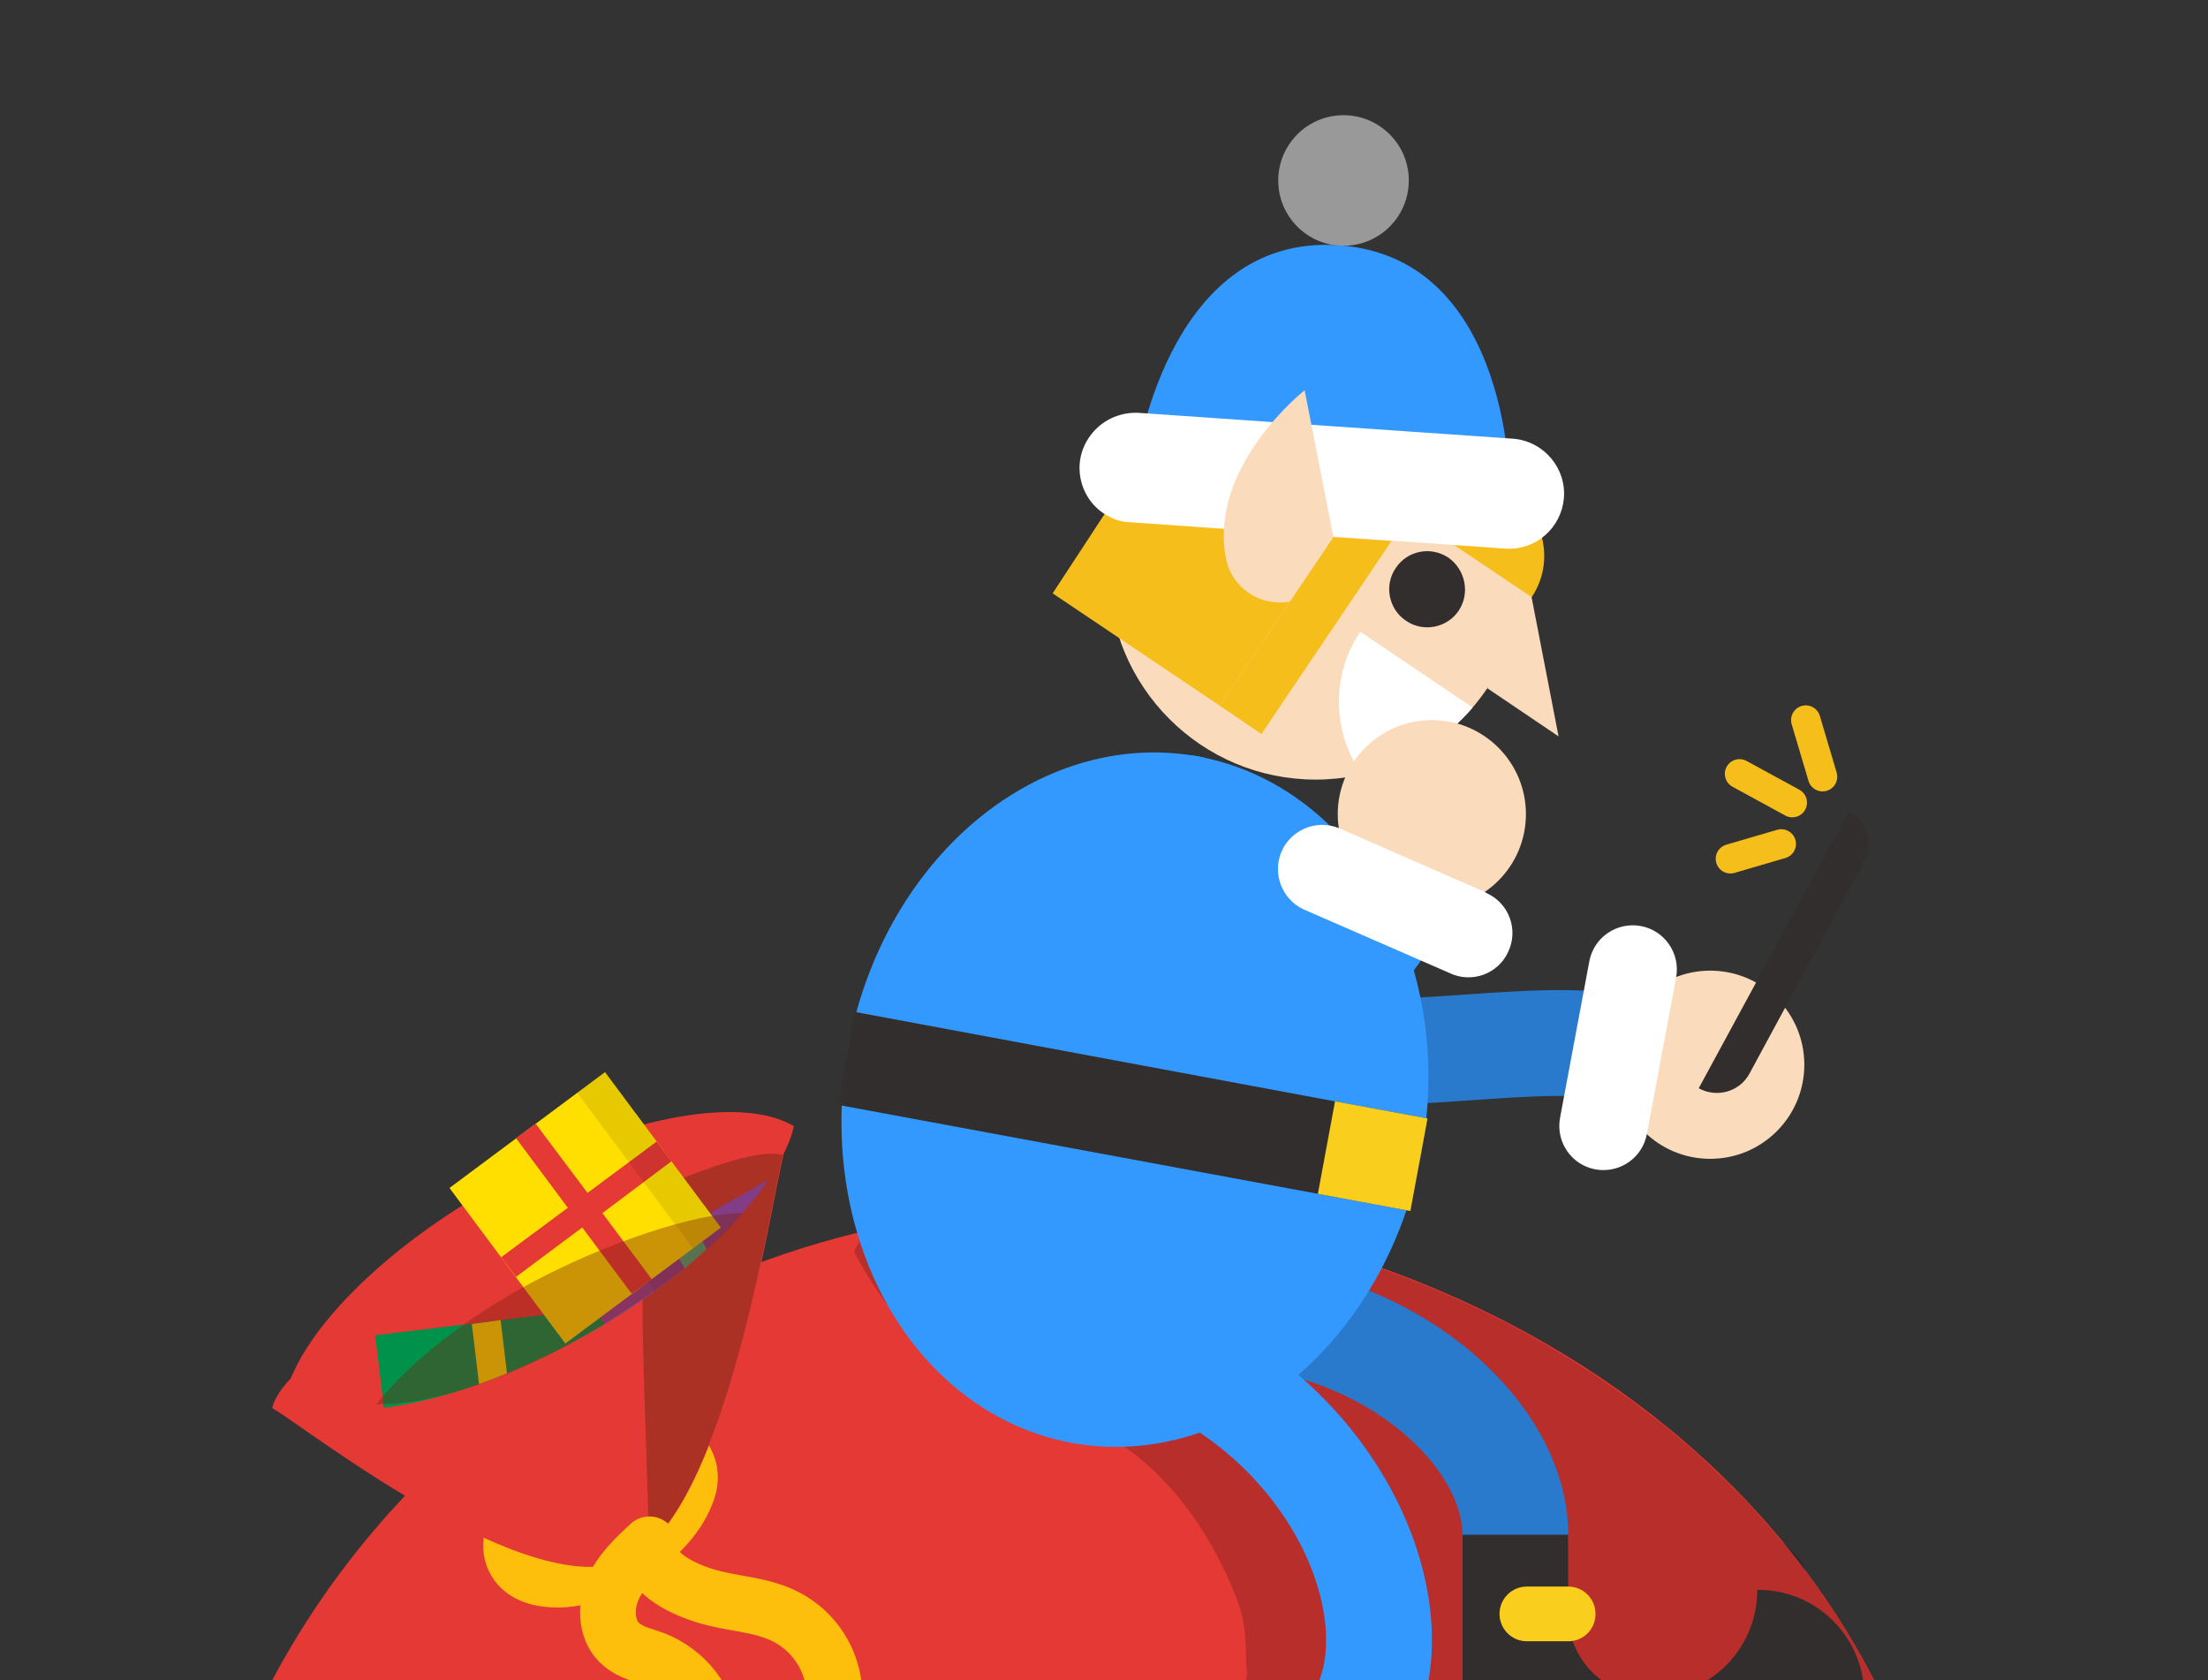 <svg id="Layer_1" xmlns="http://www.w3.org/2000/svg" xmlns:xlink="http://www.w3.org/1999/xlink" viewBox="0 0 460 350"><rect x="0" y="0" width="460" height="350" fill="#333333" stroke="none"/><style>.st1{fill:#e53935}.st3{fill:none;stroke:#fdbe0c;stroke-width:11.6;stroke-linecap:round;stroke-linejoin:round}.st7{fill:#ffdf00}.st8{opacity:.1;enable-background:new}.st12{fill:none;stroke:#297acc;stroke-width:22.05;stroke-linecap:round;stroke-miterlimit:10}.st13{fill:#fadcbc}.st14{fill:#fff}.st15{fill:#332e2e}.st16{fill:none;stroke:#f6be1a;stroke-width:6.12;stroke-linecap:round;stroke-miterlimit:10}.st17{fill:#f9ce1d}.st18{fill:none;stroke:#39f;stroke-width:22.05;stroke-linecap:round;stroke-miterlimit:10}.st19{fill:#39f}.st21{fill:#f6be1a}</style><g id="game_ui"><g><defs><path id="SVGID_1_" d="M-.4 0h460.7v350H-.4z"/></defs><clipPath id="SVGID_2_"><use xlink:href="#SVGID_1_" overflow="visible"/></clipPath><g clip-path="url(#SVGID_2_)"><path class="st1" d="M121.9 563.1h203.9c44.1-25.7 83.3-77.6 83.3-132.4 0-123.1-108.5-178.9-190.5-178.9s-182.1 67-182.1 181.3c0 67.3 37.6 113.6 85.4 130z"/><path d="M376.1 327.2c-.8-2.5-2.8-4.1-4.9-6.1-2.9-3.5-5.9-6.9-9.1-10.1l-.6-.6c-.5-.5-1-.9-1.4-1.4-.7-.7-1.4-1.4-2.1-2s-1.6-1.6-2.5-2.4l-1.7-1.6c-1.7-1.5-3.4-3-5.1-4.4l-1.6-1.3c-1-.9-2.1-1.7-3.2-2.5l-1.2-.9c-1-.8-2-1.5-3-2.3-2.8-2-5.6-3.9-8.4-5.8-.2-.1-.3-.2-.5-.3-12.7-8.3-26.3-15.1-40.5-20.3-19.9-7.4-71.3-25.2-92.6-26.3-1.8-.1-20.5 20.4-19.7 22 4.1 7.7 9.3 14.8 15.6 20.8 10.4 10.4 47.1 7 64.3 52 2.2 5.9 1.5 12 1.8 13.6.5 2.4-.8 4.8-2 6.9-5.8 9.6-11.5 19.1-17.3 28.7-2.4 4 32.2 8.3 32.5 13 .2 4.1 2.6 7.9 5.7 10.7 2.3 1.9 4.7 3.6 7.4 4.9 2.5 1.3 30.1 2.7 32.1 4.7h-26.6c-7.7 22.2-20.8 42.1-38.1 58-16.6 18.1-37.7 31.7-61.1 39.2-18.4 9.7-11.4 15.1-32.2 16.2-15.3 4.5-31.3 6.5-47.2 5.8-23.2-.1-9 17.5 8.9 27.9h203.9c44.1-25.7 83.3-77.6 83.3-132.4.1-42.5-12.8-76.8-32.9-103.7z" opacity=".2"/><path class="st3" d="M106.6 320.7c-.3 1.5-.1 3.1.7 4.5 1.9 3.4 6.5 4.1 10.4 3.8 9.8-.8 22.4-9 25.6-18.6.7-2 .6-4.2-.4-6-1.2-1.7-3.2-2.8-5.3-2.9-2.1-.1-4.2.2-6.1.9-7 2.1-13.5 5.6-19.2 10.2-2 1.5-3.6 3.4-4.9 5.5-.3.8-.6 1.7-.8 2.6z"/><path class="st1" d="M118.6 280c-23.1 12.2-45.1 16.5-56.6 12-.9-.3-1.8-.8-2.6-1.3 3.4-13.7 21.9-32.1 46.8-45.3s48.7-17.1 59.2-10.8c-.3 1.3-.7 2.5-1.2 3.7-5.4 13.2-22.8 29.6-45.6 41.7z"/><path class="st1" d="M131 324.8c-20.1 9.6-66-26.5-74.3-31.5 2.7-10.8 32.1-25.2 52-33.4 19.5-8.1 46-21.6 54.5-19.2-2.7 10.7-12 74.5-32.2 84.1z"/><path d="M131.5 249.9c1.6 3.8 2.4 7.9 2.4 12-.3 20 .9 39.9 1.3 59.9 17.2-15.7 25.4-71.2 27.9-81.2-5.3-1.5-18 3.4-31.6 9.3z" fill="#ab3125"/><g><defs><path id="SVGID_3_" d="M118.6 280c-23.1 12.2-45.1 16.5-56.6 12-.9-.3-1.8-.8-2.6-1.3 3.4-13.7 21.9-32.1 46.8-45.3s48.7-17.1 59.2-10.8c-.3 1.3-.7 2.5-1.2 3.7-5.4 13.2-22.8 29.6-45.6 41.7z"/></defs><clipPath id="SVGID_4_"><use xlink:href="#SVGID_3_" overflow="visible"/></clipPath><g clip-path="url(#SVGID_4_)"><path transform="rotate(-6.898 111.489 298.086)" fill="#00914a" d="M80.8 274.3H142v47.3H80.8z"/><path class="st7" d="M106.8 296l-2.5-21-6 .8 2.5 20.9-20 2.5.7 5.9 20.1-2.4 2.4 20 6-.7-2.4-20 34.7-4.2-.7-6z"/><path transform="rotate(-6.898 135.605 295.169)" class="st8" d="M129.2 271.4h12.7v47.3h-12.7z"/><path transform="rotate(-29.553 153.567 276.623)" fill="#914295" d="M129.9 253h47.3v47.3h-47.3z"/><path fill="#48b980" d="M154.6 273.2l-10.4-18.4-5.3 2.9 10.5 18.4-17.6 10 2.9 5.2 17.6-9.9 10 17.5 5.2-3-9.9-17.5 18.3-10.4-3-5.2z"/><path transform="rotate(-29.553 158.935 273.583)" class="st8" d="M141.5 249.9h35v47.3h-35z"/></g></g><path transform="rotate(-36.678 121.916 251.591)" class="st7" d="M101.7 231.4h40.4v40.4h-40.4z"/><path class="st1" d="M122.4 248.5l-10.8-14.4-4.1 3 10.8 14.5-13.9 10.3 3.1 4.1 13.8-10.3 10.3 13.8 4.2-3-10.3-13.8 14.4-10.8-3.1-4.1z"/><path transform="rotate(-36.678 135.222 241.682)" class="st8" d="M131.6 221.5h7.2v40.4h-7.2z"/><path d="M117.3 280.7c-14.9 7.9-29.1 12-38.9 11.8 6.9-8.6 18.6-18 32.7-25.5 14.9-7.9 33.7-14.4 43.6-14.3-6.9 8.6-23.2 20.5-37.4 28z" opacity=".39" fill="#791f11"/><path class="st3" d="M131.9 382c10.3-1.3 17.7-10.6 16.4-21-.8-6.9-5.4-12.7-11.8-15.3-2.4-.9-5-1.4-7-3.1-3.2-2.6-3.5-7.6-1.9-11.4 1.6-3.8 4.7-6.7 7.7-9.5-.6 5.6 6.1 9 11.5 10.7s11.2 1.7 16.3 4.1c9.4 4.4 13.4 15.6 9 25-.1.3-.3.6-.4.9"/><path class="st12" d="M247.6 168.4C234 241.7 303.7 212 337 218.2"/><circle class="st13" cx="356.3" cy="221.8" r="19.6"/><path class="st14" d="M341.8 192.9c-5-.9-9.8 2.4-10.7 7.4l-6.1 32.6c-.9 5 2.4 9.8 7.4 10.7 5 .9 9.8-2.4 10.7-7.4l6.1-32.6c.9-5-2.4-9.8-7.4-10.7z"/><path class="st15" d="M385.2 169c3.8 2 5.2 6.8 3.1 10.6l-23.8 44c-2 3.8-6.8 5.2-10.6 3.1l31.3-57.7z"/><path class="st16" d="M362.4 161.2l11 6M376.2 150l3.5 11.8M360.5 178.9l10.6-3.1"/><path class="st12" d="M227.5 277.2c47.1-14.6 88.2 16 88.2 42.5"/><path class="st15" d="M366.1 331.2c0 12.3-9.9 22.2-22.2 22.2-9.5 0-17.2-7.7-17.2-17.2v-16.5h-22v50.2c0 3.2 2.6 5.7 5.7 5.7h55.2c12 0 22.3-9.4 22.8-21.4.4-12.3-9.1-22.6-21.4-23h-.9z"/><path class="st17" d="M326.7 341.9h-8.6c-3.2 0-5.7-2.6-5.7-5.7 0-3.2 2.6-5.7 5.7-5.7h8.6c3.2 0 5.7 2.6 5.7 5.7 0 3.2-2.5 5.7-5.7 5.7z"/><path class="st18" d="M227.5 277.2c48.2 10.4 69 57.2 56 80.3"/><ellipse transform="rotate(-79.49 236.407 229.062)" class="st19" cx="236.4" cy="229.1" rx="72.7" ry="60.7"/><path fill="none" d="M227.5 277.2l20.1-108.8"/><path class="st15" d="M176.7 218c-.8 4.1-1.4 8.2-1.9 12.2l118.7 22c1-3.9 1.9-7.9 2.6-12 .5-2.4.9-4.8 1.2-7.2l-119.2-22.2c-.5 2.4-1 4.8-1.4 7.2z"/><path transform="rotate(-79.49 286.017 240.835)" class="st17" d="M276.2 231h19.6v19.6h-19.6z"/><circle class="st13" cx="274.1" cy="119.3" r="43.1"/><path class="st13" d="M316.5 111.1l8.2 42.3-14.8-10z"/><path class="st21" d="M219.3 123.6l34.8 23.4 30.8-45.6 34.2 23c4.7-7 2.9-16.6-4.1-21.3l-.4-.2-78.2-5.4-17.1 26.1z"/><path class="st14" d="M306.8 147.4l-23.4-15.8c-6.1 9-5.9 20.8.3 29.7 9-2 17.1-6.9 23.1-13.9z"/><circle cx="279.9" cy="37.6" r="13.6" opacity=".5" fill="#fff"/><path class="st19" d="M314.6 102.9s.7-49.2-35.6-51.8-42.5 46.3-42.5 46.3l78.1 5.5z"/><path class="st14" d="M230 107c-5.3-3.5-6.7-10.7-3.1-15.9 2.3-3.4 6.2-5.3 10.3-5.1l78.2 5.4c6.3.6 11 6.2 10.4 12.5-.6 6.1-5.8 10.7-12 10.4l-78.2-5.5c-2 0-3.9-.7-5.6-1.8z"/><path class="st13" d="M277.8 111.9l-6-30.6s-20.1 15.8-16.4 35c1.2 6.2 7.2 10.2 13.4 9 6.1-1.2 10.2-7.2 9-13.4z"/><path class="st15" d="M303.9 127.2c-2.4 3.6-7.4 4.6-11 2.1-3.6-2.4-4.6-7.4-2.1-11 2.4-3.6 7.3-4.6 11-2.1 3.5 2.5 4.5 7.4 2.1 11z"/><path class="st21" d="M277.8 111.9l12.1.8-27.1 40.2-8.7-5.9z"/><path class="st18" d="M247.6 168.4c-16.3 47.1 29.2 50.2 42.8 19.2"/><circle class="st13" cx="298.3" cy="169.6" r="19.6"/><path class="st14" d="M309.3 185.8l-30.4-13.3c-4.7-1.9-10.1.4-12 5.1-1.8 4.5.2 9.7 4.6 11.8l30.5 13.3c4.6 2.2 10.1.2 12.2-4.4 2.2-4.6.2-10.1-4.4-12.2-.1-.1-.3-.2-.5-.3z"/></g></g></g></svg>